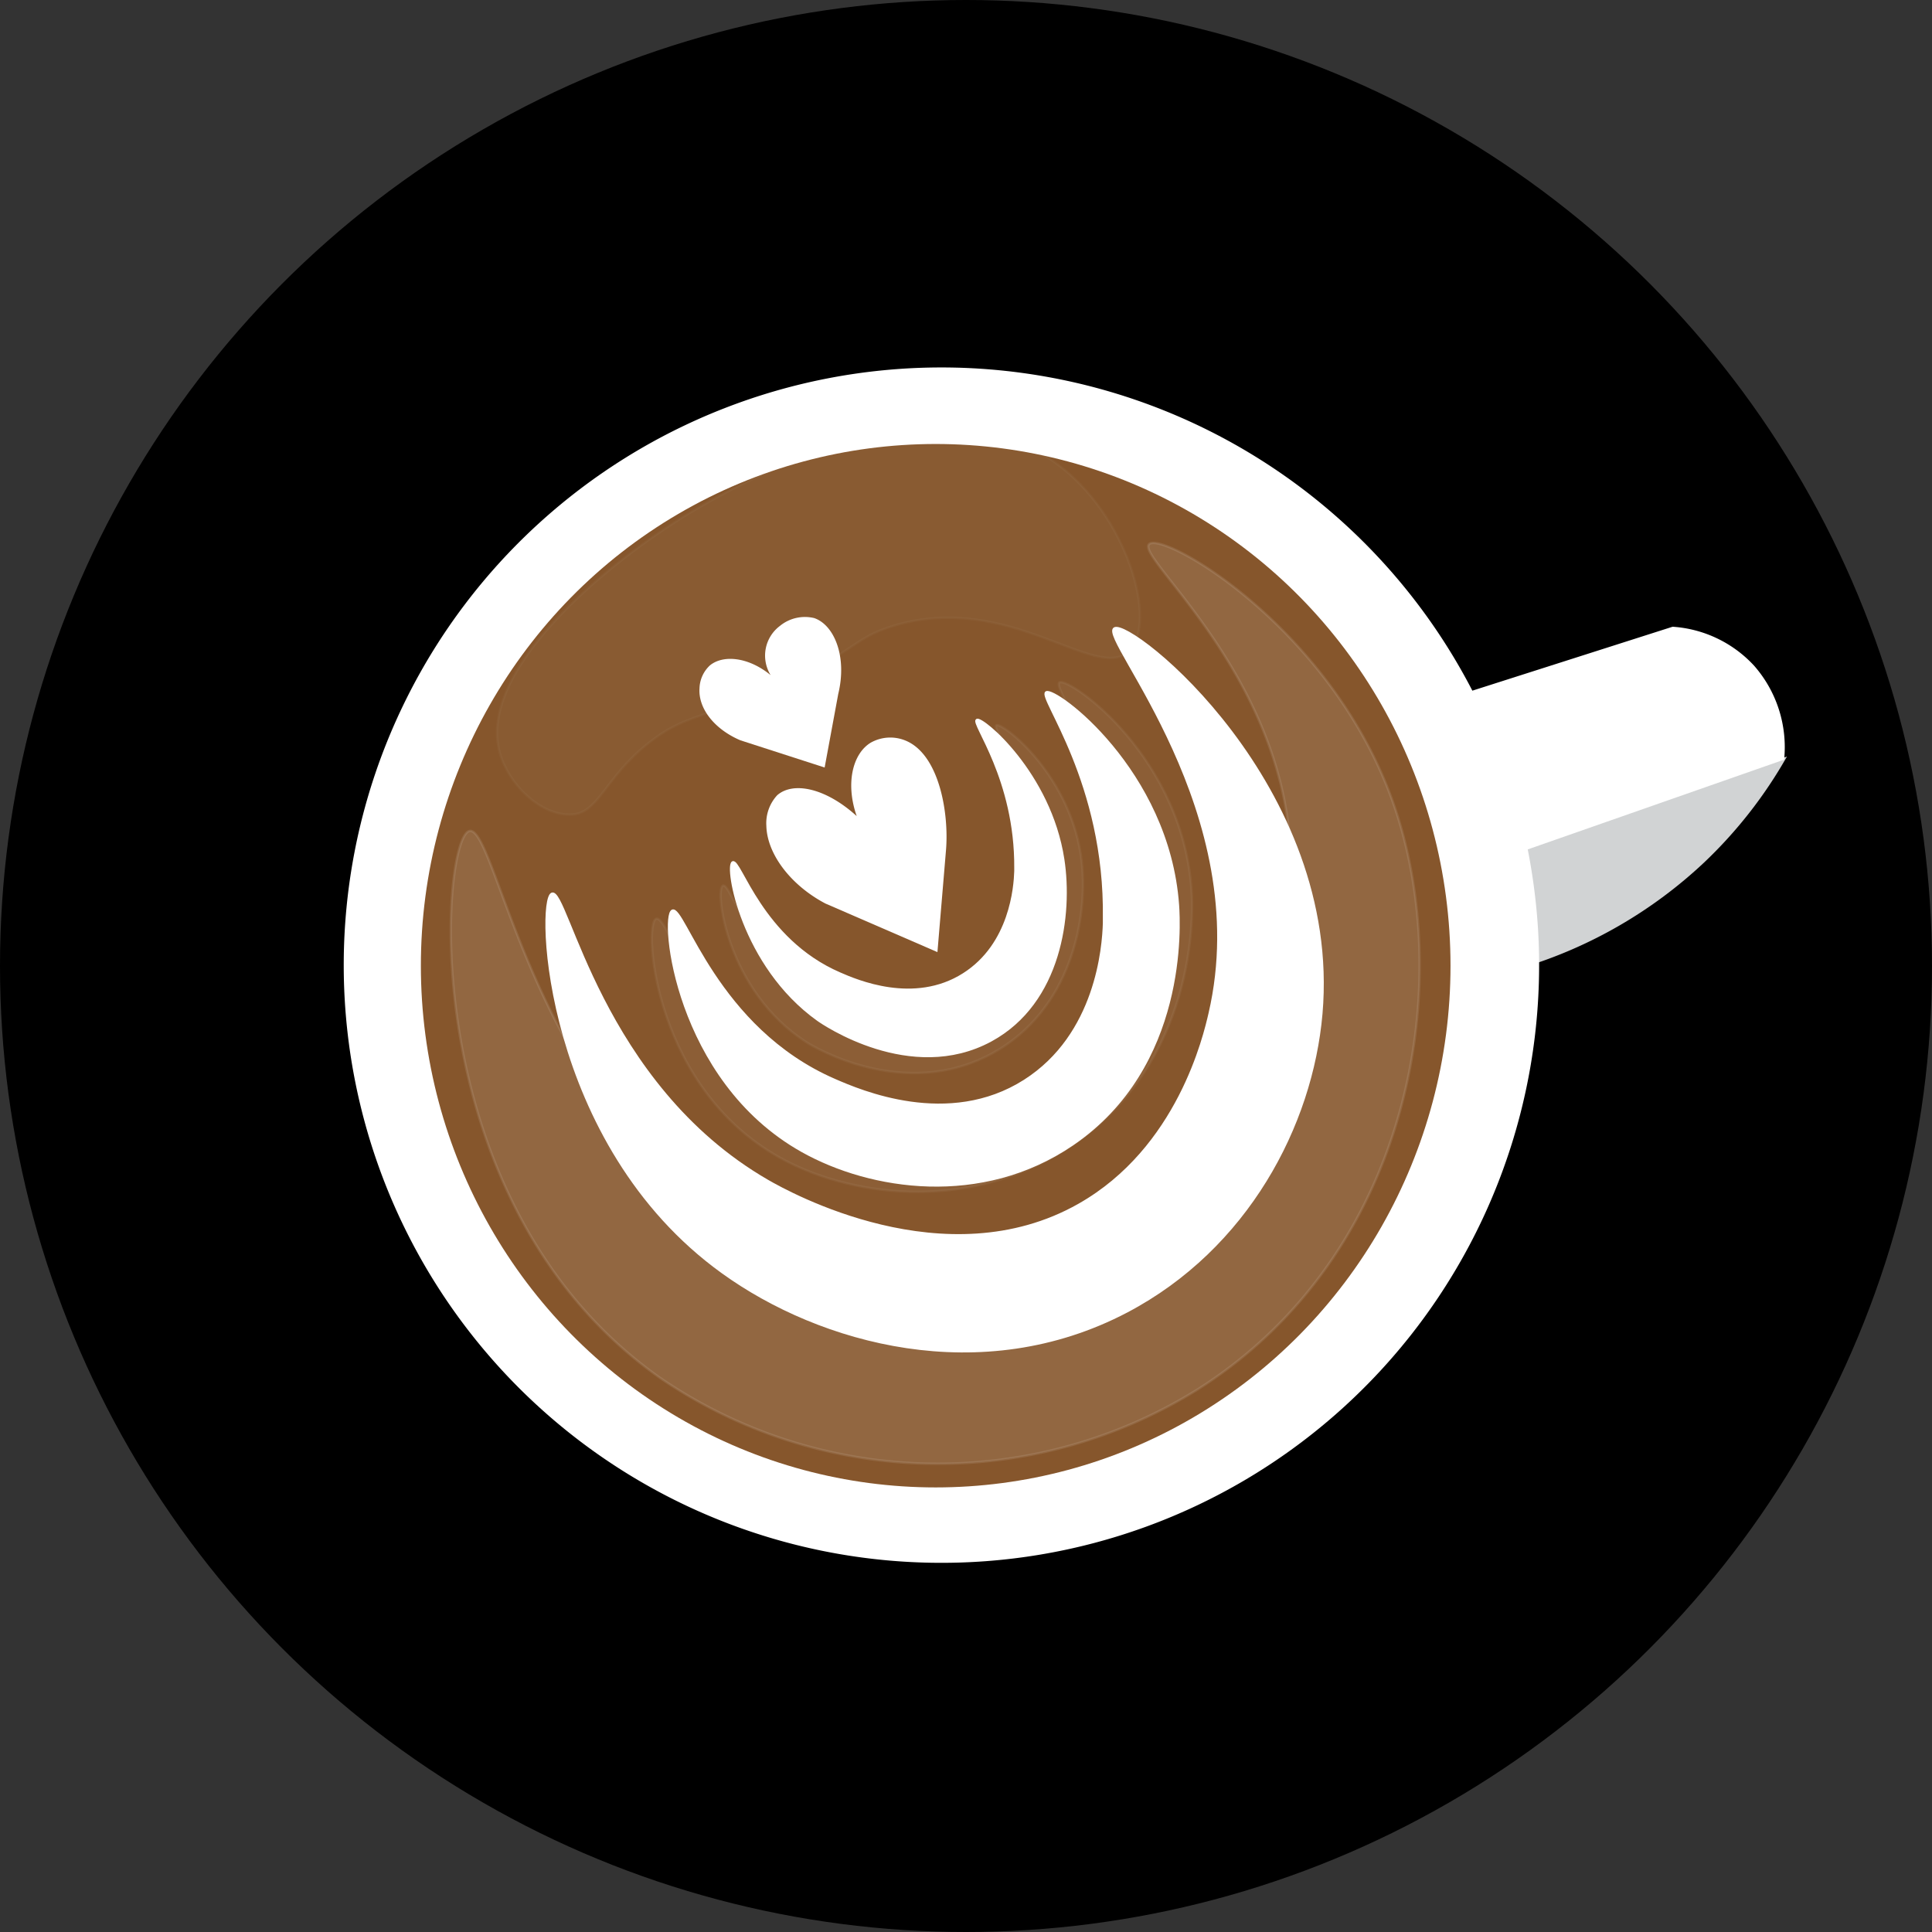 <svg xmlns="http://www.w3.org/2000/svg" viewBox="0 0 198.86 198.86"><rect x="0" y="0" width="198.86" height="198.86" fill="#333333" stroke="none"/><defs><style>.cls-1,.cls-4{fill:#86562c;}.cls-1{opacity:0.5;}.cls-2{fill:#d1d3d4;}.cls-3,.cls-5,.cls-6,.cls-7,.cls-8{fill:#fff;}.cls-5,.cls-6,.cls-7,.cls-8{stroke:#fff;stroke-miterlimit:10;stroke-width:0.25px;}.cls-6{opacity:0.1;}.cls-7{opacity:0.05;}.cls-8{opacity:0.03;}</style></defs><title>Asset 2</title><g id="Layer_2" data-name="Layer 2"><g id="Layer_12" data-name="Layer 12"><circle cx="99.43" cy="99.43" r="99.43"/><ellipse class="cls-1" cx="96.28" cy="99.35" rx="56.19" ry="56.94"/><path class="cls-2" d="M156.8,99.57a47.38,47.38,0,0,0,18.6-10.79,46.78,46.78,0,0,0,8.53-10.91l-28.26,8.95Q156.24,93.2,156.8,99.57Z"/><path class="cls-3" d="M180.54,68.51a12.53,12.53,0,0,0-8.38-4l-20.61,6.58a61.52,61.52,0,1,0,6.75,24.4,62.74,62.74,0,0,0-1.05-8.06l26.39-9.24A12.71,12.71,0,0,0,180.54,68.51Z"/><ellipse class="cls-4" cx="96.31" cy="99.4" rx="52.99" ry="53.7"/><path class="cls-5" d="M100.55,74.11c.51-.34,7.53,5.48,8.88,14.34.87,5.67-.27,14.73-7.43,18.63-8.26,4.49-17.34-1.77-17.8-2.1-7.83-5.58-9.54-15.83-8.78-16.21s2.94,7.94,11,11.43c1.71.75,7.66,3.33,12.77.08,4.85-3.08,5.28-9,5.33-10.61v-.31C104.59,80.17,100,74.44,100.55,74.11Z"/><path class="cls-5" d="M107.69,71.27c.87-.56,12.55,8,13.55,21.88.14,2,.94,16.62-10.87,24.65-9.34,6.36-20.74,4.63-27.8.67C69.52,111.15,68,94.35,69.2,93.75s4.47,12.11,16.71,17.42c2.62,1.14,11.71,5.07,19.55.08,7.43-4.73,8.11-13.78,8.18-16.22,0-.13,0-.28,0-.47C113.86,80.52,106.9,71.79,107.69,71.27Z"/><path class="cls-5" d="M114.71,64.69c1.66-1,23.31,16.2,21.29,39.65-1,11.52-7.67,24.13-20,30.63-15,7.89-31.57,3.24-41.61-4C56,117.74,55.22,92.63,56.81,92S61.76,111.59,79,121.55c2.2,1.27,18.33,10.24,32.05,2.47,10.25-5.8,12.94-17.42,13.47-19.72C129.31,83.64,113.12,65.68,114.71,64.69Z"/><path class="cls-3" d="M88.18,84C85,81.11,81.65,80.41,80,81.85A4.24,4.24,0,0,0,78.88,85c.07,2.89,2.49,6.11,6.08,8L96.49,98l.88-10.48c.32-3.78-.67-9.8-4.11-11.27a4.1,4.1,0,0,0-3.63.19C87.77,77.56,87,80.63,88.18,84Z"/><path class="cls-3" d="M79.32,69.49c-2.26-1.86-4.87-2.13-6.25-1A3.35,3.35,0,0,0,72,70.85c-.14,2.07,1.53,4.21,4.21,5.35L84.88,79l1.4-7.57c.94-3.88-.43-7.11-2.47-7.81a4.07,4.07,0,0,0-3.54.81A3.82,3.82,0,0,0,79.32,69.49Z"/><path class="cls-6" d="M118.29,56c1.5-1.32,18.69,8.62,25.06,26.49,6.56,18.4,2.11,46.47-20.07,60.52a50.62,50.62,0,0,1-55.23-1.11C42.47,124,45.32,86.44,48.29,85.54s7,31.84,30.49,41.42c11,4.47,24.52,3.27,35.15-3.3,13.38-8.27,19.36-23.37,18.92-35.67C132.17,69.37,116.78,57.32,118.29,56Z"/><path class="cls-7" d="M109.05,70.24c.94-.61,13,7.76,13.63,22,.08,2.06.44,17-12.33,25.64-10.11,6.82-22.13,5.43-29.48,1.6-13.59-7.07-14.67-24.24-13.36-24.9s4.34,12.26,17.13,17.3c2.74,1.08,12.24,4.81,20.71-.56,8-5.09,9.05-14.39,9.21-16.9q0-.2,0-.48C115.27,79.52,108.19,70.79,109.05,70.24Z"/><path class="cls-7" d="M102.55,74.65c.57-.37,7.86,5.19,8.81,14.19.61,5.77-1.15,15.13-9.16,19.55-9.23,5.09-18.73-.81-19.21-1.12C74.8,102,73.55,91.59,74.4,91.16s2.73,8,11.22,11.08c1.82.67,8.13,3,13.87-.66,5.45-3.45,6.26-9.55,6.41-11.2,0-.08,0-.19,0-.31C106.58,80.63,102,75,102.55,74.65Z"/><path class="cls-8" d="M58.63,83.85c-3.11,0-6.3-3.16-7.19-6.36C49.08,69,62.42,58,70.86,52.87c3.7-2.22,24.64-14.7,37.78-5.24C116.08,53,119.18,64.06,116.23,67c-3.36,3.34-12.25-6.15-24.17-2.61-4.54,1.35-4,2.93-13.08,6.75C72,74,70.31,73.7,66.85,76.41,62.14,80.09,61.64,83.87,58.63,83.85Z"/></g></g></svg>